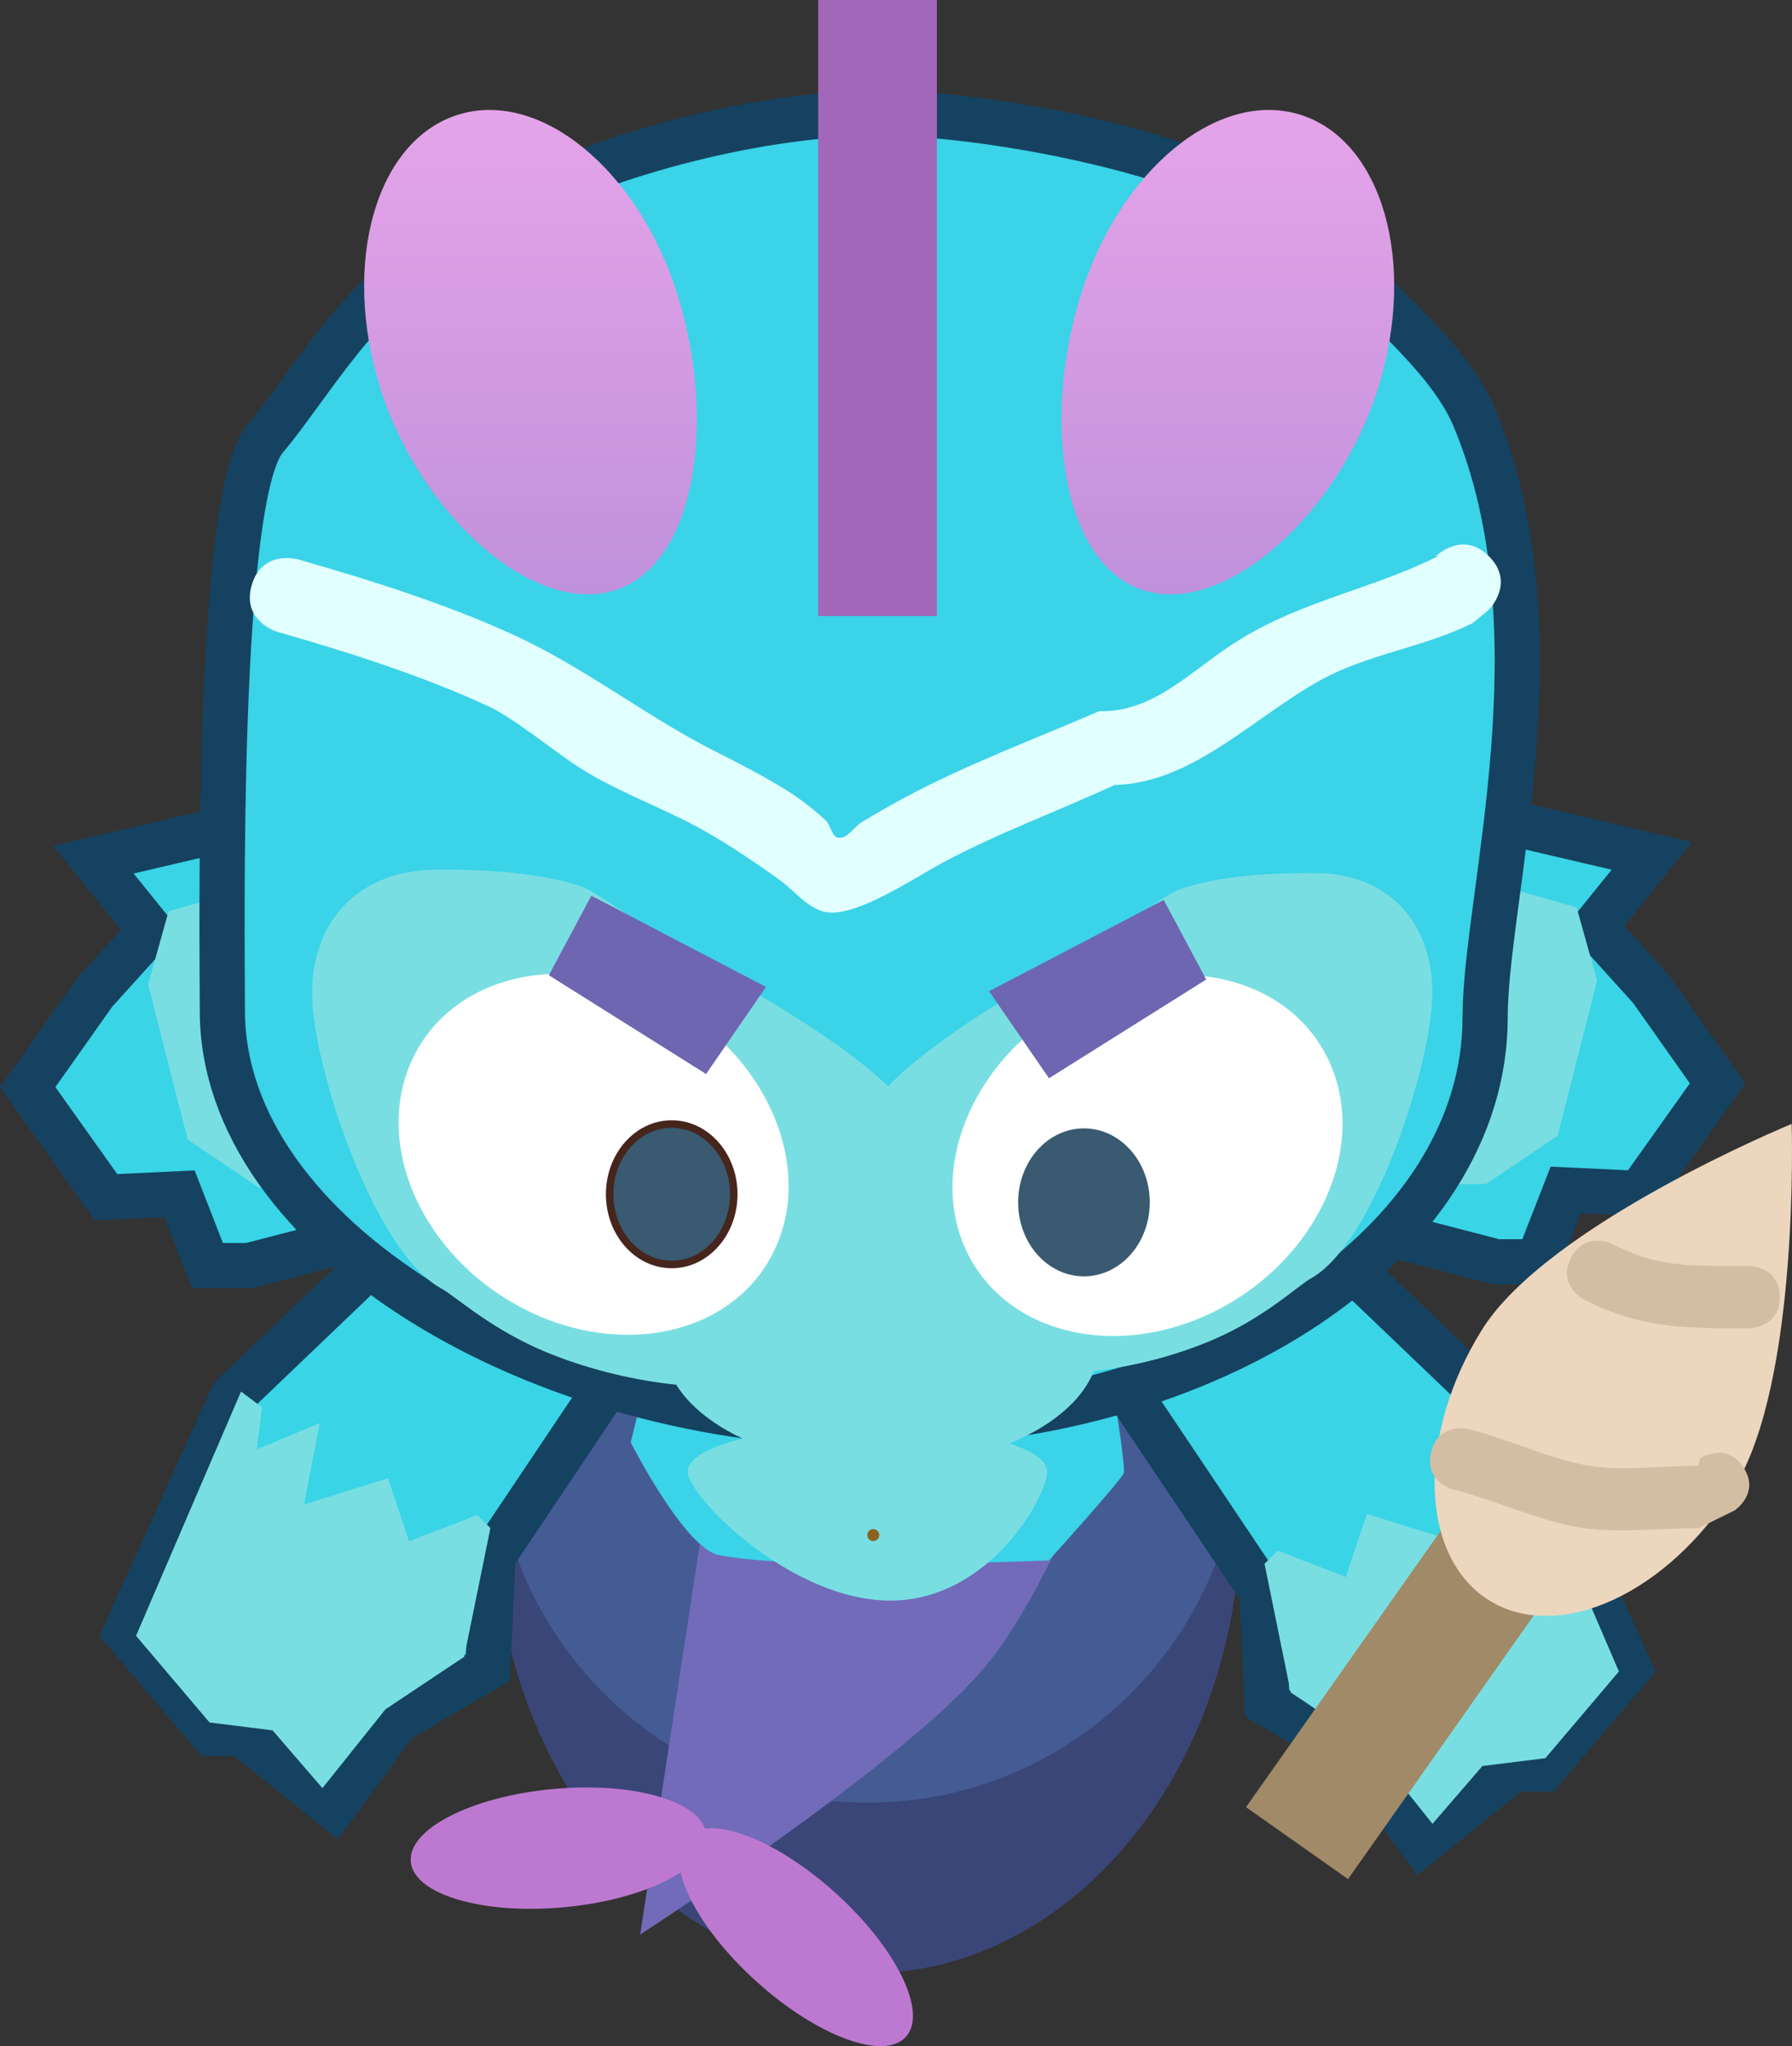 <svg viewBox="0,0,118.968,135.774" height="135.774" width="118.968" xmlns:xlink="http://www.w3.org/1999/xlink" xmlns="http://www.w3.org/2000/svg" version="1.1"><rect x="0" y="0" width="118.968" height="135.774" fill="#333333" stroke="none"/><defs><linearGradient id="color-1" gradientUnits="userSpaceOnUse" y2="164.805" x2="212.526" y1="132.663" x1="212.526"><stop stop-color="#e5a4e9" offset="0"></stop><stop stop-color="#c091db" offset="1"></stop></linearGradient><linearGradient id="color-2" gradientUnits="userSpaceOnUse" y2="164.805" x2="258.822" y1="132.663" x1="258.822"><stop stop-color="#e5a4e9" offset="0"></stop><stop stop-color="#c091db" offset="1"></stop></linearGradient></defs><g transform="translate(-177.308,-125.366)"><g style="mix-blend-mode: normal" stroke-dashoffset="0" stroke-dasharray="" stroke-miterlimit="10" stroke-linejoin="miter" fill-rule="nonzero" data-paper-data="{&quot;isPaintingLayer&quot;:true}"><path stroke-linecap="round" stroke-width="0" stroke="none" fill="#79dee2" d="M198.509,182.973l5.44,19.332l-5.246,1.36h-1.943l-4.76,-3.206l-2.623,-10.297l1.36,-4.857l5.44,-1.554z"></path><path stroke-linecap="round" stroke-width="3" stroke="#154260" fill="#39d4e6" data-paper-data="{&quot;index&quot;:null}" d="M193.557,180.063l7.699,27.36l-7.424,1.925h-2.75l-1.859,-4.767l-4.878,0.23l-5.199,-7.304l4.442,-6.284l3.72,-4.109l-3.801,-4.7z"></path><path stroke-linecap="round" stroke-width="0" stroke="none" fill="#79dee2" data-paper-data="{&quot;index&quot;:null}" d="M196.274,183.5l5.44,19.332l-5.246,1.36h-1.943l-4.76,-3.206l-2.623,-10.297l1.36,-4.857l5.44,-1.554z"></path><path stroke-linecap="butt" stroke-width="0" stroke="none" fill="#3a4678" d="M259.682,225.779c0,16.865 -11.098,30.536 -24.787,30.536c-13.69,0 -24.787,-13.671 -24.787,-30.536c0,-16.865 11.098,-30.536 24.787,-30.536c13.69,0 24.787,13.671 24.787,30.536z"></path><path stroke-linecap="butt" stroke-width="0" stroke="none" fill="#455b94" d="M259.682,220.115c0,13.736 -11.098,24.872 -24.787,24.872c-13.69,0 -24.787,-11.136 -24.787,-24.872c0,-13.736 11.098,-24.872 24.787,-24.872c13.69,0 24.787,11.136 24.787,24.872z"></path><path stroke-linecap="butt" stroke-width="0" stroke="none" fill="#716bb9" d="M219.805,253.741l5.418,-35.461l27.088,-2.463c0,0 -4.402,14.083 -9.814,20.397c-5.424,6.328 -22.692,17.527 -22.692,17.527z"></path><path stroke-linecap="butt" stroke-width="0" stroke="none" fill="#3ad3e8" d="M219.179,221.078l2.026,-8.274h29.242c0,0 1.485,8.697 1.485,10.269c0,0.317 -4.997,5.838 -4.997,5.838c0,0 -16.616,0.719 -21.912,-0.356c-2.283,-0.463 -5.845,-7.477 -5.845,-7.477z"></path><path stroke-linecap="butt" stroke-width="0" stroke="none" fill="#79dee2" d="M246.827,223.006c0,1.671 -3.83,8.571 -10.42,8.571c-6.59,0 -13.445,-6.9 -13.445,-8.571c0,-1.671 5.342,-3.025 11.932,-3.025c6.59,0 11.932,1.354 11.932,3.025z"></path><path stroke-linecap="round" stroke-width="3" stroke="#154260" fill="#39d4e6" data-paper-data="{&quot;index&quot;:null}" d="M218.943,215.351l-8.907,13.277l-0.336,7.395l-6.05,3.529l-4.202,5.714l-6.05,-4.874h-2.017l-5.714,-6.722l7.059,-15.63l11.428,-10.924l10.252,0.672z"></path><path stroke-linecap="round" stroke-width="0" stroke="#d1852d" fill="#79dee2" data-paper-data="{&quot;index&quot;:null}" d="M208.125,235.306l-5.229,3.486l-4.183,5.229l-3.311,-3.834l-4.183,-0.523l-4.88,-5.751l6.971,-16.208l1.394,1.046l-0.349,2.789l4.183,-1.743l-1.046,5.403l5.577,-1.743l1.394,4.183l4.531,-1.743l0.871,0.871z"></path><path stroke-linecap="round" stroke-width="3" stroke="#154260" fill="#39d4e6" d="M256.721,210.158l10.252,-0.672l11.428,10.924l7.059,15.63l-5.714,6.722h-2.017l-6.05,4.874l-4.202,-5.714l-6.05,-3.529l-0.336,-7.395l-8.907,-13.277z"></path><path stroke-linecap="round" stroke-width="0" stroke="#d1852d" fill="#79dee2" d="M261.258,229.136l0.871,-0.871l4.531,1.743l1.394,-4.183l5.577,1.743l-1.046,-5.403l4.183,1.743l-0.349,-2.789l1.394,-1.046l6.971,16.208l-4.88,5.751l-4.183,0.523l-3.311,3.834l-4.183,-5.229l-5.229,-3.486z"></path><path stroke-linecap="round" stroke-width="3" stroke="#154260" fill="#39d4e6" data-paper-data="{&quot;index&quot;:null}" d="M286.973,182.163l-3.801,4.7l3.72,4.109l4.442,6.284l-5.199,7.304l-4.878,-0.23l-1.859,4.767h-2.75l-7.424,-1.925l7.699,-27.36z"></path><path stroke-linecap="round" stroke-width="0" stroke="none" fill="#79dee2" data-paper-data="{&quot;index&quot;:null}" d="M276.538,184.027l5.44,1.554l1.36,4.857l-2.623,10.297l-4.76,3.206h-1.943l-5.246,-1.36l5.44,-19.332z"></path><path stroke-linecap="butt" stroke-width="3" stroke="#154260" fill="#3ad3e8" d="M275.902,192.898c0,14.933 -18.141,27.039 -40.519,27.039c-22.378,0 -43.313,-12.564 -43.313,-27.497c0,-4.801 -0.454,-34.058 2.835,-37.966c3.055,-3.631 6.083,-9.398 12.418,-13.435c8.057,-5.134 20.026,-8.177 28.526,-8.177c6.82,0 24.148,2.814 29.727,9.062c2.852,3.194 7.867,7.006 9.597,11.116c5.989,14.231 0.729,31.803 0.729,39.859z"></path><path stroke-linecap="butt" stroke-width="0" stroke="none" fill="#79dee2" d="M238.053,200.311c0,2.483 -1.114,14.619 -8.802,16.604c-4.214,1.088 -10.654,0.28 -15.773,-1.863c-1.665,-0.697 -3.057,-1.531 -4.162,-2.277c-1.31,-0.884 -2.217,-1.643 -2.697,-1.901c-4.478,-2.402 -8.593,-14.795 -8.593,-19.606c0,-4.812 3.145,-8.192 8.268,-8.192c1.306,0 6.209,-0.068 9.667,1.135c1.086,0.378 4.673,3.144 5.84,3.612c2.561,1.027 0.781,0.696 3.247,2.053c6.868,3.78 13.005,8.081 13.005,10.436z"></path><path stroke-linecap="butt" stroke-width="0" stroke="none" fill="#79dee2" d="M250.272,214.569c0,4.493 -6.463,8.135 -14.436,8.135c-7.973,0 -14.436,-3.642 -14.436,-8.135c0,-4.493 6.234,-14.894 14.207,-14.894c7.973,0 14.665,10.402 14.665,14.894z"></path><path stroke-linecap="butt" stroke-width="0" stroke="none" fill="#79dee2" data-paper-data="{&quot;index&quot;:null}" d="M247.03,189.882c2.315,-1.313 0.644,-0.992 3.048,-1.986c1.095,-0.453 4.464,-3.13 5.483,-3.495c3.247,-1.164 7.85,-1.098 9.076,-1.098c4.809,0 7.762,3.271 7.762,7.927c0,4.656 -3.863,16.647 -8.067,18.971c-0.451,0.249 -1.302,0.984 -2.532,1.84c-1.037,0.721 -2.344,1.529 -3.907,2.203c-4.806,2.073 -10.853,2.855 -14.809,1.803c-7.218,-1.921 -8.264,-13.663 -8.264,-16.066c0,-2.278 5.762,-6.441 12.21,-10.098z"></path><path stroke-linecap="butt" stroke-width="0.5" stroke="none" fill="#8b631d" d="M234.886,227.23c0,-0.22 0.178,-0.398 0.398,-0.398c0.22,0 0.398,0.178 0.398,0.398c0,0.22 -0.178,0.398 -0.398,0.398c-0.22,0 -0.398,-0.178 -0.398,-0.398z"></path><path stroke-linecap="butt" stroke-width="0" stroke="#954116" fill="#ffffff" d="M228.782,208.197c-2.589,5.649 -10.09,7.436 -16.753,3.992c-6.663,-3.444 -9.966,-10.815 -7.377,-16.464c2.589,-5.649 10.09,-7.436 16.753,-3.992c6.663,3.444 9.966,10.815 7.377,16.464z"></path><path stroke-linecap="butt" stroke-width="0.5" stroke="#46251d" fill="#395a70" d="M226.021,204.613c0,2.573 -1.844,4.659 -4.119,4.659c-2.275,0 -4.119,-2.086 -4.119,-4.659c0,-2.573 1.844,-4.659 4.119,-4.659c2.275,0 4.119,2.086 4.119,4.659z"></path><path stroke-linecap="round" stroke-width="0.5" stroke="#6e66b1" fill="#6e66b1" d="M216.671,185.138l11.125,5.811l-3.682,5.346l-10.038,-6.302z"></path><path stroke-linecap="butt" stroke-width="0" stroke="#954116" fill="#ffffff" data-paper-data="{&quot;index&quot;:null}" d="M248.799,191.813c6.663,-3.444 14.164,-1.656 16.753,3.992c2.589,5.649 -0.714,13.02 -7.377,16.464c-6.663,3.444 -14.164,1.656 -16.753,-3.992c-2.589,-5.649 0.714,-13.02 7.377,-16.464z"></path><path stroke-linecap="round" stroke-width="0.5" stroke="#6e66b1" fill="#6e66b1" data-paper-data="{&quot;index&quot;:null}" d="M257.057,190.275l-10.038,6.302l-3.682,-5.346l11.125,-5.811z"></path><path stroke-linecap="butt" stroke-width="0.5" stroke="#395a70" fill="#395a70" d="M253.389,205.151c0,2.573 -1.844,4.659 -4.119,4.659c-2.275,0 -4.119,-2.086 -4.119,-4.659c0,-2.573 1.844,-4.659 4.119,-4.659c2.275,0 4.119,2.086 4.119,4.659z"></path><path stroke-linecap="butt" stroke-width="0" stroke="none" fill="#bd79d1" d="M232.792,250.991c4.034,3.65 6.121,7.917 4.661,9.53c-1.46,1.614 -5.914,-0.037 -9.948,-3.687c-4.034,-3.65 -6.121,-7.917 -4.661,-9.53c1.46,-1.614 5.914,0.037 9.948,3.687z"></path><path stroke-linecap="butt" stroke-width="0" stroke="none" fill="#bd79d1" data-paper-data="{&quot;index&quot;:null}" d="M224.196,247.098c0.2,2.167 -4.03,4.328 -9.447,4.828c-5.417,0.499 -9.971,-0.852 -10.17,-3.019c-0.2,-2.167 4.03,-4.328 9.447,-4.828c5.417,-0.499 9.971,0.852 10.17,3.019z"></path><path stroke-linecap="butt" stroke-width="0" stroke="none" fill="#a367ba" d="M231.626,166.245v-40.879h7.88v40.879z"></path><path stroke-linecap="butt" stroke-width="0" stroke="none" fill="url(#color-1)" d="M222.29,144.937c2.596,8.308 1.266,17.902 -4.186,19.606c-5.452,1.704 -12.962,-5.128 -15.558,-13.436c-2.596,-8.308 -0.281,-16.424 5.171,-18.128c5.452,-1.704 11.977,3.65 14.573,11.958z"></path><path stroke-linecap="butt" stroke-width="0" stroke="none" fill="url(#color-2)" data-paper-data="{&quot;index&quot;:null}" d="M263.631,132.979c5.452,1.704 7.767,9.82 5.171,18.128c-2.596,8.308 -10.106,15.139 -15.558,13.436c-5.452,-1.704 -6.782,-11.298 -4.186,-19.606c2.596,-8.308 9.121,-13.662 14.573,-11.958z"></path><g stroke-linecap="butt" stroke="none"><path stroke-width="NaN" fill="#a18a67" d="M266.802,250.057l-6.773,-4.773l28.877,-40.974l6.773,4.773z"></path><path stroke-width="0" fill="#ecd6be" d="M275.663,213.65c4.348,-7.029 20.59,-13.704 20.59,-13.704c0,0 0.553,17.064 -3.795,24.093c-4.348,7.029 -11.632,10.402 -16.27,7.533c-4.638,-2.869 -4.873,-10.892 -0.525,-17.922z"></path><path stroke-width="0.5" fill="#d3bea3" d="M295.461,211.44c0,2.071 -2.071,2.071 -2.071,2.071h-0.829c-3.879,0 -6.493,-0.129 -10.04,-1.876c0,0 -1.853,-0.926 -0.926,-2.779c0.926,-1.853 2.779,-0.926 2.779,-0.926c2.955,1.505 4.911,1.438 8.188,1.438h0.829c0,0 2.071,0 2.071,2.071z"></path><path stroke-width="0.5" fill="#d3bea3" d="M293.042,222.72c1.149,1.724 -0.575,2.873 -0.575,2.873l-2.392,1.176c-2.436,0 -5.401,0.343 -7.789,-0.027c-2.745,-0.425 -5.743,-1.844 -8.456,-2.521c0,0 -2.01,-0.502 -1.507,-2.512c0.502,-2.01 2.512,-1.507 2.512,-1.507c2.587,0.648 5.494,2.05 8.115,2.451c2.177,0.332 4.915,-0.027 7.125,-0.027l0.094,-0.481c0,0 1.724,-1.149 2.873,0.575z"></path></g><path stroke-linecap="butt" stroke-width="0.5" stroke="none" fill="#e2ffff" d="M276.159,162.281c1.768,1.768 0,3.536 0,3.536l-1.071,0.89c-3.298,1.64 -6.897,2.035 -10.054,3.761c-4.454,2.435 -8.566,6.885 -13.726,6.985c-3.822,1.766 -7.895,3.249 -11.562,5.238c-1.754,0.951 -5.414,3.403 -7.416,3.223c-1.321,-0.119 -2.234,-1.432 -3.317,-2.198c-2.022,-1.432 -4.085,-2.837 -6.305,-3.938c-2.334,-1.158 -4.791,-2.103 -6.985,-3.508c-1.558,-0.998 -4.272,-3.24 -5.989,-4.036c-4.351,-2.016 -9.363,-3.614 -14.001,-4.938c0,0 -2.404,-0.687 -1.717,-3.091c0.687,-2.404 3.091,-1.717 3.091,-1.717c4.844,1.385 10.117,3.044 14.659,5.177c4.532,2.128 8.634,5.364 13.157,7.629c1.58,0.791 3.152,1.606 4.65,2.543c0.903,0.565 1.744,1.231 2.532,1.948c0.364,0.332 0.406,1.143 0.898,1.174c0.604,0.037 0.983,-0.709 1.5,-1.025c0.946,-0.578 1.908,-1.129 2.885,-1.652c4.075,-2.18 8.619,-3.879 12.883,-5.72c3.74,0.085 6.184,-2.811 9.32,-4.739c4.325,-2.659 8.827,-3.358 13.262,-5.588l-0.228,0.047c0,0 1.768,-1.768 3.536,0z"></path></g></g></svg><!--rotationCenter:62.6924643438239:54.63361279976344-->